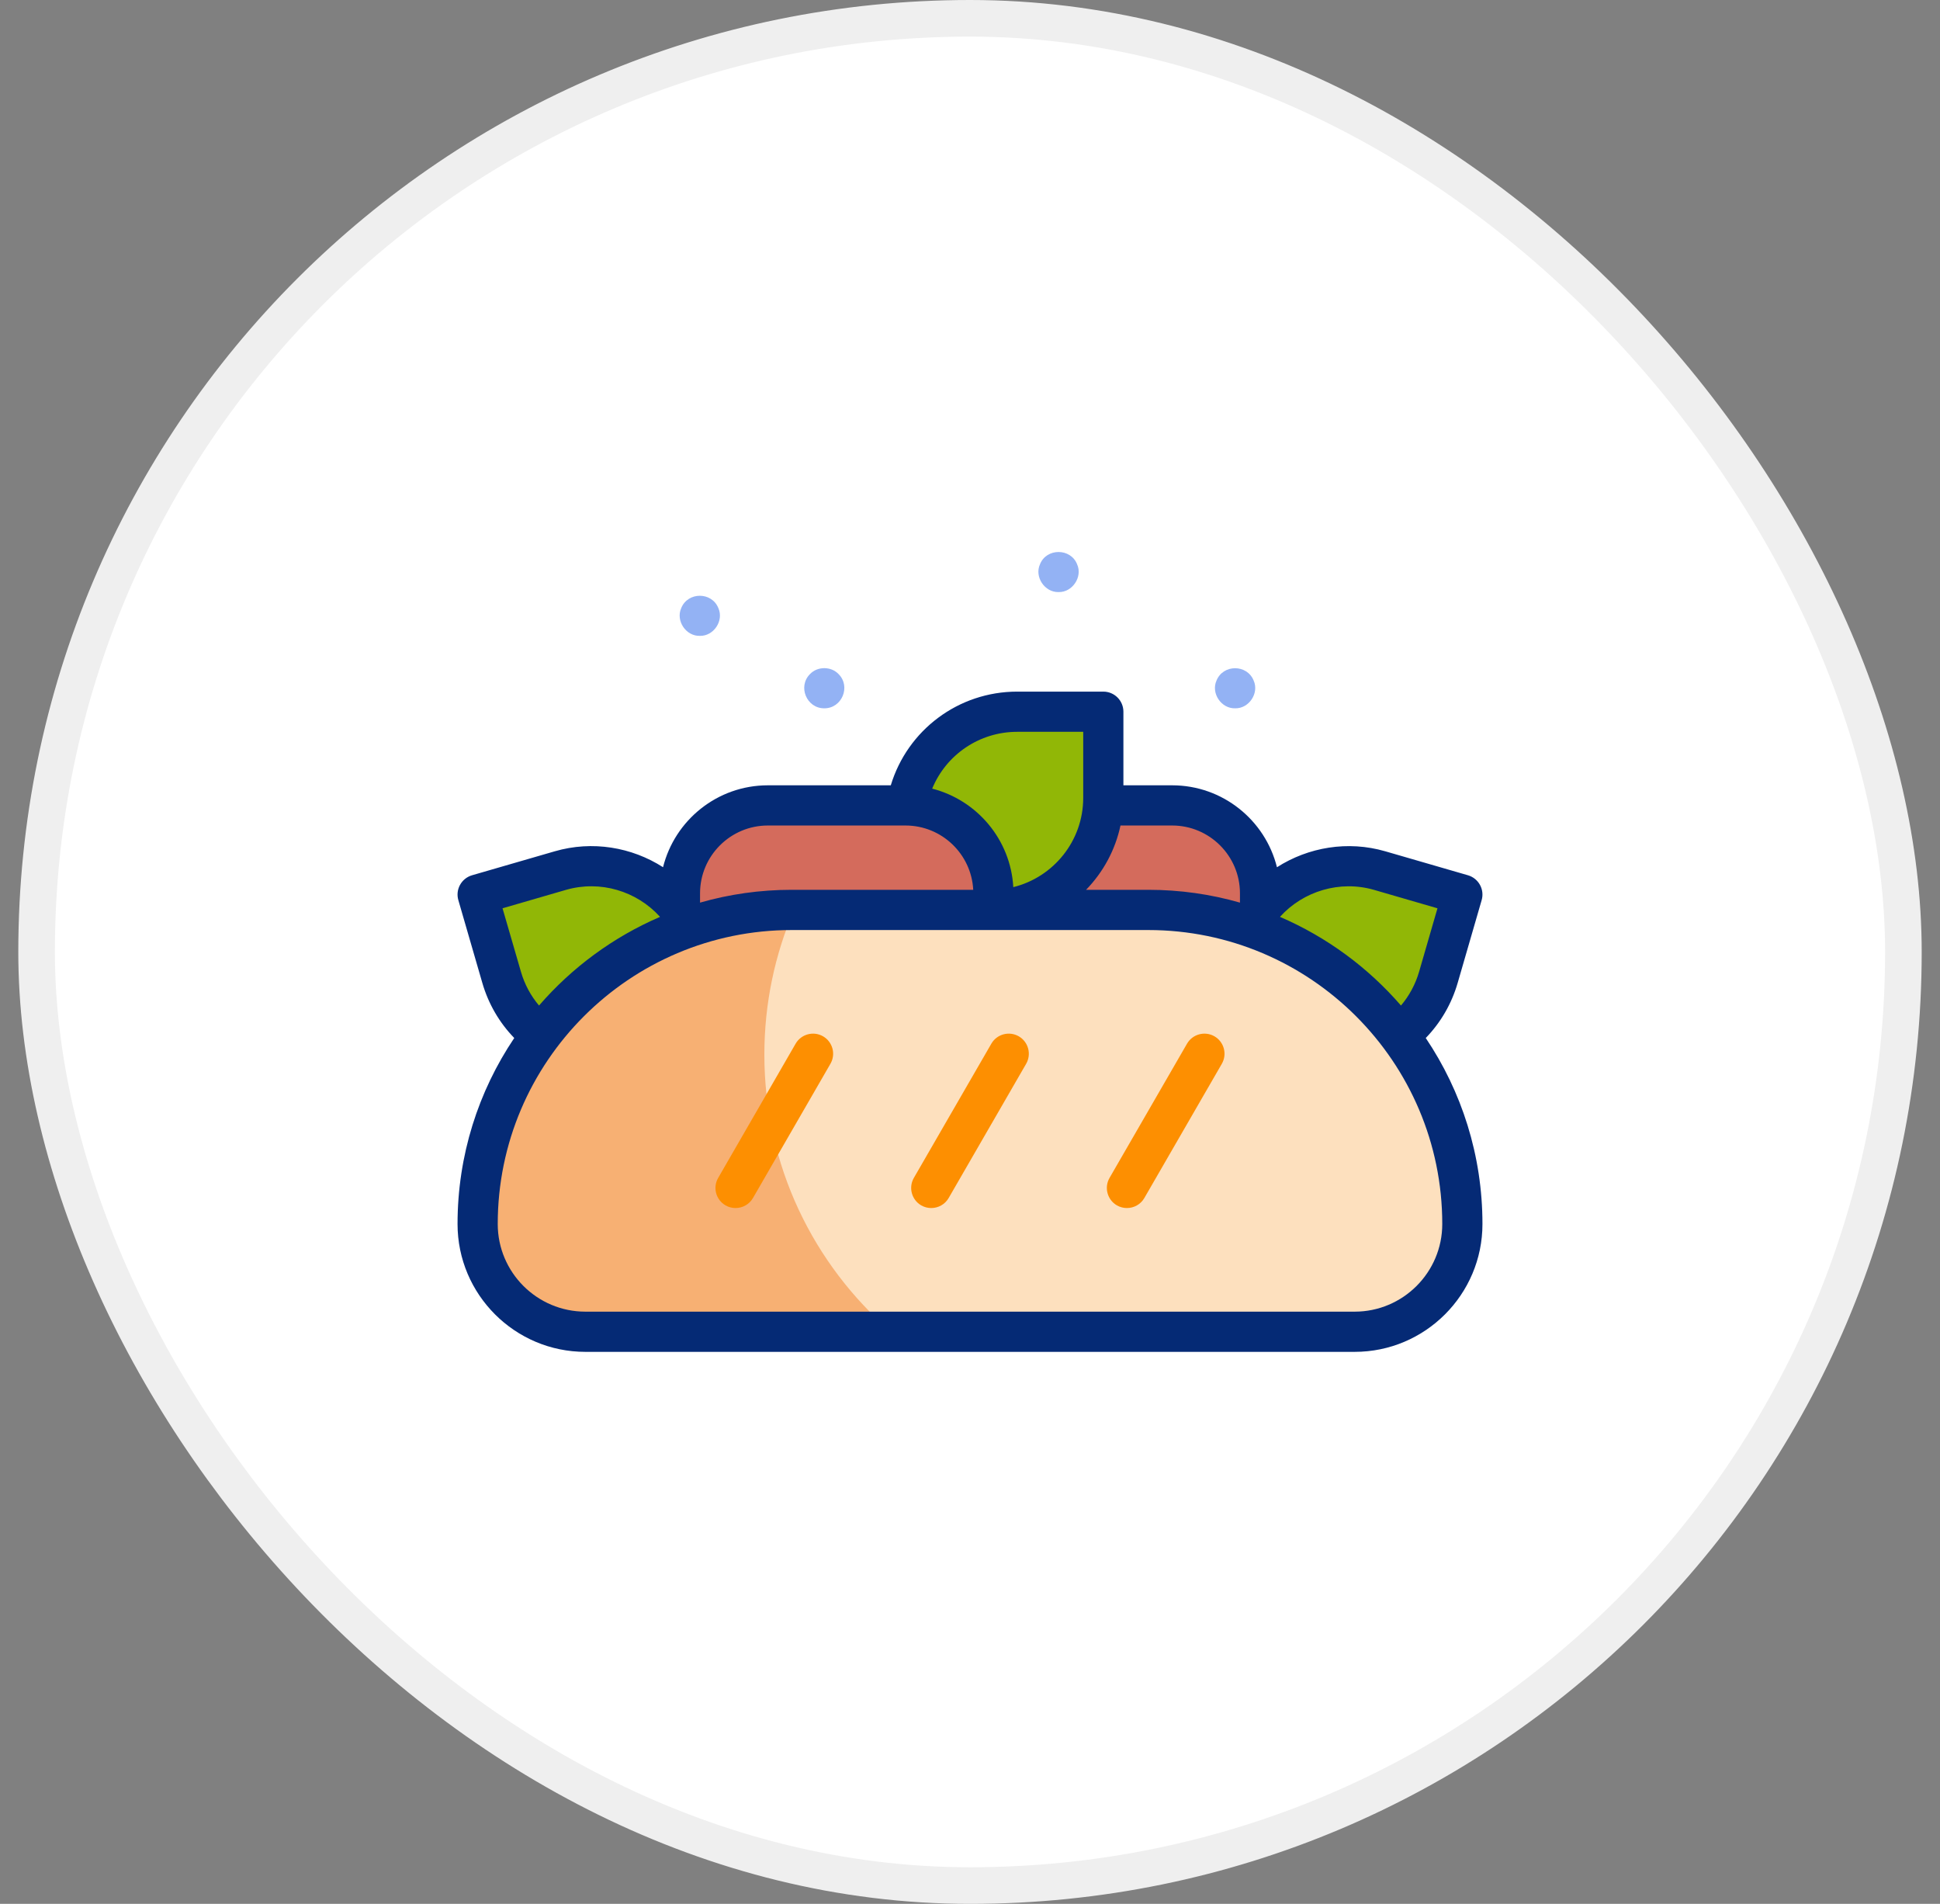 <svg width="53" height="52" viewBox="0 0 53 52" fill="none" xmlns="http://www.w3.org/2000/svg">
<rect x="0" y="0" width="53" height="52" fill="#808080" stroke="none"/>
<rect x="1" y="0.5" width="51" height="51" rx="25.5" fill="white"/>
<rect x="1" y="0.5" width="51" height="51" rx="25.5" stroke="#EFEFEF"/>
<g clip-path="url(#clip0_960_15837)">
<path d="M28.261 27.396H32.023C33.349 27.396 34.424 26.321 34.424 24.995V24.398C34.424 23.072 33.349 21.998 32.023 21.998H28.261C26.935 21.998 25.861 23.072 25.861 24.398V24.995C25.86 26.321 26.935 27.396 28.261 27.396Z" fill="#D46B5C"/>
<path d="M27.082 24.852H24.729V22.499C24.729 20.809 26.099 19.439 27.789 19.439H30.142V21.793C30.142 23.483 28.772 24.852 27.082 24.852Z" fill="#91B706"/>
<path d="M17.495 28.781L19.755 28.125L19.1 25.865C18.63 24.242 16.932 23.308 15.309 23.778L13.049 24.433L13.704 26.694C14.175 28.317 15.872 29.251 17.495 28.781Z" fill="#91B706"/>
<path d="M35.505 28.781L33.245 28.125L33.9 25.865C34.37 24.242 36.067 23.308 37.691 23.778L39.951 24.433L39.296 26.694C38.825 28.317 37.128 29.251 35.505 28.781Z" fill="#91B706"/>
<path d="M24.739 27.396H20.976C19.651 27.396 18.576 26.321 18.576 24.995V24.398C18.576 23.072 19.651 21.998 20.976 21.998H24.739C26.064 21.998 27.139 23.072 27.139 24.398V24.995C27.139 26.321 26.064 27.396 24.739 27.396Z" fill="#D46B5C"/>
<path d="M13.049 33.432C13.049 28.694 16.89 24.852 21.629 24.852H31.371C36.11 24.852 39.951 28.694 39.951 33.432C39.951 35.057 38.633 36.374 37.008 36.374H15.991C14.366 36.374 13.049 35.057 13.049 33.432Z" fill="#FDE0BE"/>
<path d="M20.882 28.804C20.882 27.401 21.171 26.065 21.693 24.852H21.629C16.89 24.852 13.049 28.694 13.049 33.432C13.049 35.057 14.366 36.374 15.991 36.374H24.344C22.223 34.539 20.882 31.828 20.882 28.804Z" fill="#F7B073"/>
<path d="M39.823 26.846L40.478 24.586C40.563 24.295 40.395 23.991 40.104 23.906L37.844 23.251C36.821 22.954 35.743 23.139 34.886 23.687C34.567 22.403 33.405 21.449 32.024 21.449H30.691V19.439C30.691 19.136 30.446 18.89 30.142 18.89H27.789C26.18 18.89 24.791 19.944 24.336 21.449H20.977C19.596 21.449 18.434 22.403 18.114 23.686C17.258 23.137 16.181 22.954 15.157 23.251L12.896 23.906C12.605 23.991 12.437 24.295 12.522 24.586L13.177 26.846C13.343 27.418 13.641 27.93 14.049 28.351C13.071 29.804 12.5 31.553 12.5 33.432C12.5 35.357 14.066 36.923 15.992 36.923H37.009C38.934 36.923 40.5 35.357 40.5 33.432C40.5 31.553 39.929 29.804 38.951 28.351C39.359 27.93 39.657 27.418 39.823 26.846ZM37.538 24.305L39.271 24.808L38.769 26.541C38.669 26.884 38.5 27.197 38.274 27.464C37.376 26.427 36.249 25.594 34.972 25.044C34.972 25.042 34.972 25.04 34.972 25.038C35.604 24.34 36.604 24.035 37.538 24.305ZM33.875 24.398V24.653C33.079 24.425 32.239 24.303 31.371 24.303H29.671C30.135 23.826 30.468 23.221 30.611 22.547H32.024C33.044 22.547 33.875 23.377 33.875 24.398ZM27.789 19.988H29.593V21.793C29.593 22.97 28.778 23.96 27.683 24.23C27.61 22.93 26.69 21.852 25.467 21.54C25.847 20.616 26.753 19.988 27.789 19.988ZM20.976 22.547H24.739C25.728 22.547 26.538 23.326 26.588 24.303H21.629C20.761 24.303 19.921 24.425 19.125 24.653V24.398C19.125 23.377 19.956 22.547 20.976 22.547ZM14.232 26.541L13.729 24.808L15.462 24.305C16.398 24.034 17.396 24.339 18.028 25.038C18.028 25.04 18.028 25.042 18.028 25.044C16.751 25.594 15.624 26.427 14.726 27.464C14.5 27.197 14.331 26.884 14.232 26.541ZM37.009 35.825H15.992C14.672 35.825 13.598 34.752 13.598 33.432C13.598 29.004 17.201 25.402 21.629 25.402H31.371C35.799 25.402 39.402 29.004 39.402 33.432C39.402 34.752 38.328 35.825 37.009 35.825Z" fill="#052A75"/>
<path d="M20.095 32.995C20.002 32.995 19.907 32.972 19.821 32.922C19.558 32.77 19.468 32.434 19.62 32.172L21.736 28.506C21.888 28.244 22.224 28.154 22.486 28.305C22.749 28.457 22.839 28.793 22.687 29.055L20.571 32.721C20.469 32.897 20.285 32.995 20.095 32.995Z" fill="#FD8F01"/>
<path d="M25.441 32.995C25.348 32.995 25.254 32.972 25.167 32.922C24.905 32.77 24.815 32.434 24.966 32.172L27.083 28.506C27.234 28.244 27.57 28.154 27.833 28.305C28.095 28.457 28.185 28.793 28.034 29.055L25.917 32.721C25.816 32.897 25.631 32.995 25.441 32.995Z" fill="#FD8F01"/>
<path d="M30.787 32.995C30.694 32.995 30.6 32.972 30.513 32.922C30.251 32.77 30.161 32.434 30.312 32.172L32.429 28.506C32.581 28.244 32.916 28.154 33.179 28.305C33.441 28.457 33.531 28.793 33.38 29.055L31.263 32.721C31.162 32.897 30.977 32.995 30.787 32.995Z" fill="#FD8F01"/>
<path d="M22.519 19.346C22.036 19.349 21.787 18.748 22.131 18.409C22.334 18.196 22.704 18.196 22.907 18.409C23.252 18.748 23.002 19.349 22.519 19.346Z" fill="#93B2F4"/>
<path d="M19.119 17.367C18.74 17.378 18.456 16.955 18.611 16.608C18.793 16.16 19.444 16.16 19.625 16.608C19.781 16.954 19.497 17.378 19.119 17.367Z" fill="#93B2F4"/>
<path d="M28.919 16.171C28.541 16.182 28.256 15.757 28.412 15.412C28.588 14.965 29.25 14.965 29.426 15.412C29.582 15.757 29.297 16.182 28.919 16.171Z" fill="#93B2F4"/>
<path d="M33.742 19.346C33.363 19.356 33.079 18.933 33.235 18.587C33.416 18.139 34.068 18.139 34.249 18.587C34.405 18.933 34.12 19.357 33.742 19.346Z" fill="#93B2F4"/>
</g>
<defs>
<clipPath id="clip0_960_15837">
<rect width="28" height="28" fill="white" transform="translate(12.5 12)"/>
</clipPath>
</defs>
</svg>
